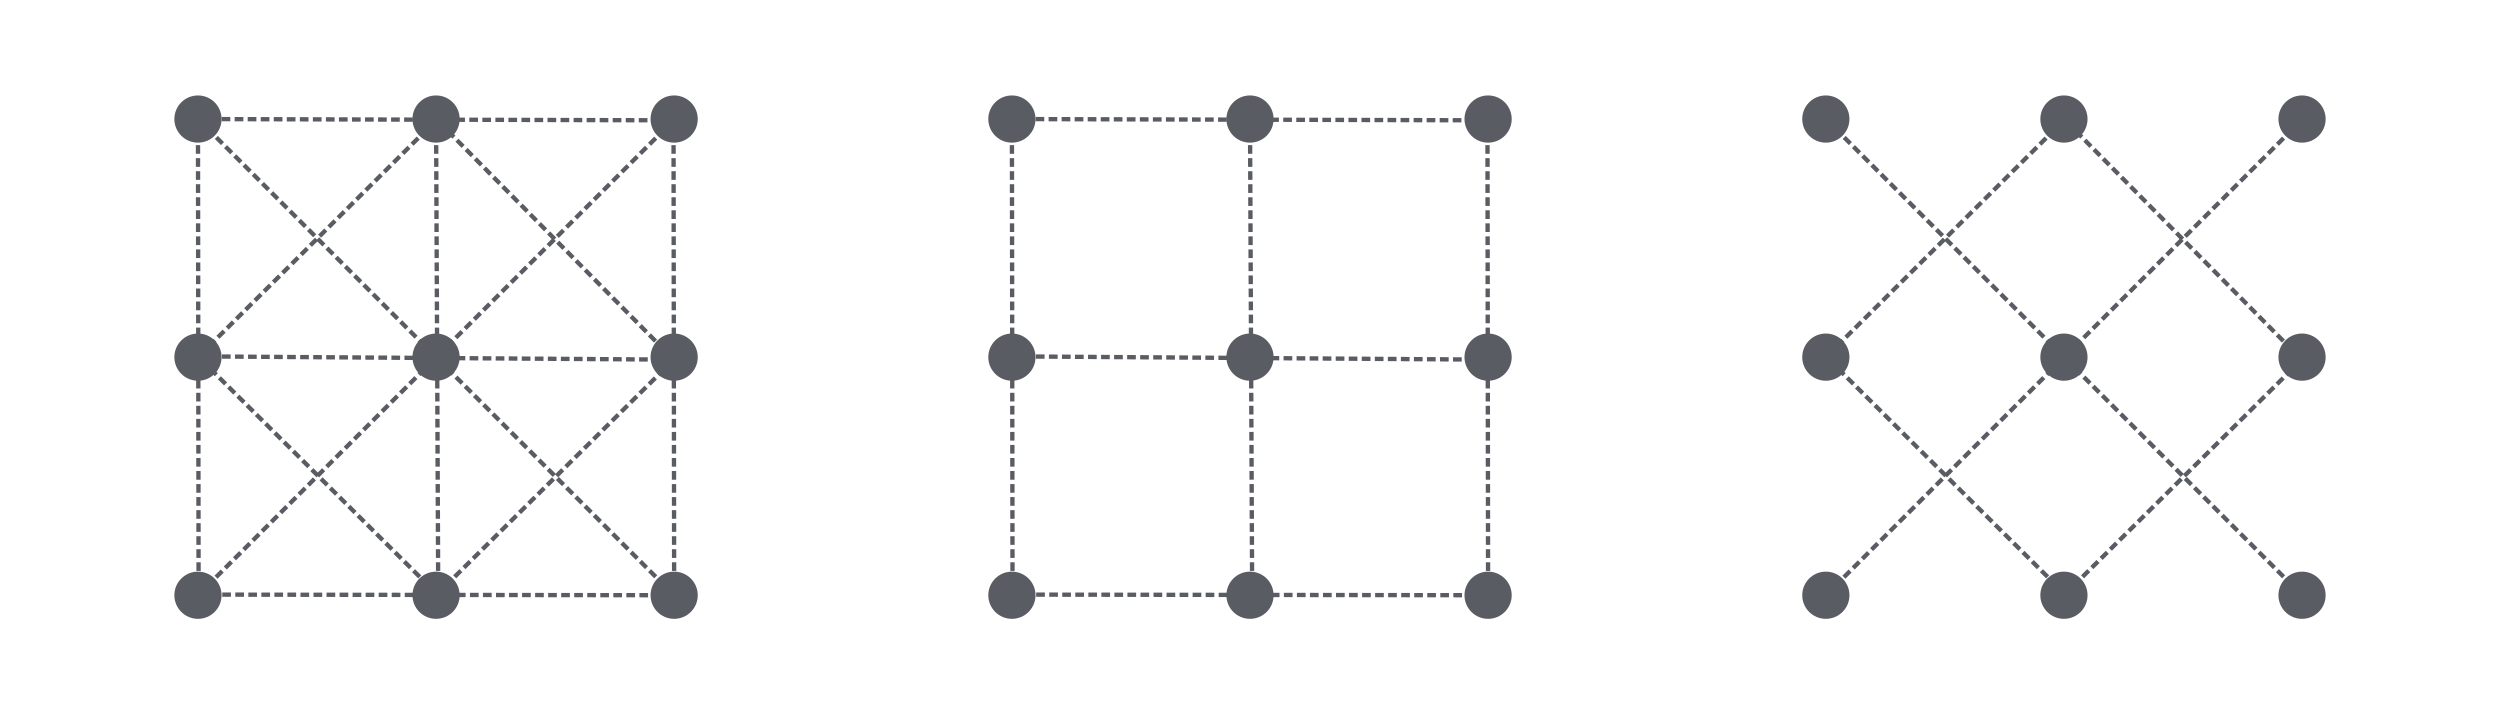 <?xml version="1.0" encoding="UTF-8" standalone="no"?>
<!-- Created with Inkscape (http://www.inkscape.org/) -->

<svg
   width="210mm"
   height="60mm"
   viewBox="0 0 210 60"
   version="1.1"
   id="svg5"
   inkscape:version="1.2.2 (b0a8486, 2022-12-01)"
   sodipodi:docname="fig_raster_connect.svg"
   xmlns:inkscape="http://www.inkscape.org/namespaces/inkscape"
   xmlns:sodipodi="http://sodipodi.sourceforge.net/DTD/sodipodi-0.dtd"
   xmlns="http://www.w3.org/2000/svg"
   xmlns:svg="http://www.w3.org/2000/svg">
  <sodipodi:namedview
     id="namedview7"
     pagecolor="#ffffff"
     bordercolor="#666666"
     borderopacity="1.0"
     inkscape:showpageshadow="2"
     inkscape:pageopacity="0.0"
     inkscape:pagecheckerboard="0"
     inkscape:deskcolor="#d1d1d1"
     inkscape:document-units="mm"
     showgrid="false"
     inkscape:zoom="1.0537174"
     inkscape:cx="456.00461"
     inkscape:cy="51.721647"
     inkscape:window-width="1818"
     inkscape:window-height="955"
     inkscape:window-x="222"
     inkscape:window-y="169"
     inkscape:window-maximized="0"
     inkscape:current-layer="layer1" />
  <defs
     id="defs2" />
  <g
     inkscape:label="Layer 1"
     inkscape:groupmode="layer"
     id="layer1">
    <g
       id="g3830"
       style="fill:none;fill-opacity:1;stroke:#5a5c63;stroke-opacity:1"
       inkscape:label="grid_edges"
       class="grid_edges"
       transform="translate(-25.354,-31.983)">
      <path
         style="fill:none;fill-opacity:1;stroke:#5a5c63;stroke-width:0.365;stroke-linecap:butt;stroke-linejoin:miter;stroke-dasharray:0.73, 0.365;stroke-dashoffset:0;stroke-opacity:1"
         d="M 62.166,81.983 42.01,61.957"
         id="path3797"
         sodipodi:nodetypes="cc" />
      <path
         style="fill:none;fill-opacity:1;stroke:#5a5c63;stroke-width:0.365;stroke-linecap:butt;stroke-linejoin:miter;stroke-dasharray:0.73, 0.365;stroke-dashoffset:0;stroke-opacity:1"
         d="M 81.957,62.192 61.983,41.983"
         id="path3795"
         sodipodi:nodetypes="cc" />
      <path
         style="fill:none;fill-opacity:1;stroke:#5a5c63;stroke-width:0.365;stroke-linecap:butt;stroke-linejoin:miter;stroke-dasharray:0.73, 0.365;stroke-dashoffset:0;stroke-opacity:1"
         d="M 62.036,42.037 42.01,61.957"
         id="path3783"
         sodipodi:nodetypes="cc" />
      <path
         style="fill:none;fill-opacity:1;stroke:#5a5c63;stroke-width:0.365;stroke-linecap:butt;stroke-linejoin:miter;stroke-dasharray:0.73, 0.365;stroke-dashoffset:0;stroke-opacity:1"
         d="m 81.957,62.192 -19.947,19.764"
         id="path3785"
         sodipodi:nodetypes="cc" />
      <path
         style="fill:none;fill-opacity:1;stroke:#5a5c63;stroke-width:0.365;stroke-linecap:butt;stroke-linejoin:miter;stroke-dasharray:0.73, 0.365;stroke-dashoffset:0;stroke-opacity:1"
         d="m 81.983,42.037 -40,39.947"
         id="path3683"
         sodipodi:nodetypes="cc" />
      <path
         style="fill:none;fill-opacity:1;stroke:#5a5c63;stroke-width:0.365;stroke-linecap:butt;stroke-linejoin:miter;stroke-dasharray:0.73, 0.365;stroke-dashoffset:0;stroke-opacity:1"
         d="m 81.983,81.983 -40,-40"
         id="path3781"
         sodipodi:nodetypes="cc" />
      <path
         style="fill:none;fill-opacity:1;stroke:#5a5c63;stroke-width:0.365;stroke-linecap:butt;stroke-linejoin:miter;stroke-dasharray:0.73, 0.365;stroke-dashoffset:0;stroke-opacity:1"
         d="M 81.93,42.09 41.983,41.983"
         id="path3675"
         sodipodi:nodetypes="cc" />
      <path
         style="fill:none;fill-opacity:1;stroke:#5a5c63;stroke-width:0.365;stroke-linecap:butt;stroke-linejoin:miter;stroke-dasharray:0.73, 0.365;stroke-dashoffset:0;stroke-opacity:1"
         d="M 81.957,62.192 42.048,61.919"
         id="path3677"
         sodipodi:nodetypes="cc" />
      <path
         style="fill:none;fill-opacity:1;stroke:#5a5c63;stroke-width:0.365;stroke-linecap:butt;stroke-linejoin:miter;stroke-dasharray:0.73, 0.365;stroke-dashoffset:0;stroke-opacity:1"
         d="M 81.983,81.983 42.037,81.93"
         id="path3679"
         sodipodi:nodetypes="cc" />
      <path
         style="fill:none;fill-opacity:1;stroke:#5a5c63;stroke-width:0.365;stroke-linecap:butt;stroke-linejoin:miter;stroke-dasharray:0.73, 0.365;stroke-dashoffset:0;stroke-opacity:1"
         d="m 41.983,41.983 0.053,40"
         id="path3665"
         sodipodi:nodetypes="cc" />
      <path
         style="fill:none;fill-opacity:1;stroke:#5a5c63;stroke-width:0.365;stroke-linecap:butt;stroke-linejoin:miter;stroke-dasharray:0.73, 0.365;stroke-dashoffset:0;stroke-opacity:1"
         d="m 61.983,41.983 0.182,40"
         id="path3667"
         sodipodi:nodetypes="cc" />
      <path
         style="fill:none;fill-opacity:1;stroke:#5a5c63;stroke-width:0.365;stroke-linecap:butt;stroke-linejoin:miter;stroke-dasharray:0.73, 0.365;stroke-dashoffset:0;stroke-opacity:1"
         d="m 81.93,41.983 0.053,40"
         id="path3669"
         sodipodi:nodetypes="cc" />
    </g>
    <g
       id="g3645"
       style="fill:#5a5c63;fill-opacity:1"
       inkscape:label="inner_nodes"
       transform="translate(-25.354,-31.983)">
      <circle
         style="fill:#5a5c63;fill-opacity:1;stroke:none;stroke-width:0.192"
         id="circle3542"
         cx="41.983"
         cy="41.983"
         r="1.983" />
      <circle
         style="fill:#5a5c63;fill-opacity:1;stroke:none;stroke-width:0.192"
         id="circle3544"
         cx="61.983"
         cy="41.983"
         r="1.983" />
      <circle
         style="fill:#5a5c63;fill-opacity:1;stroke:none;stroke-width:0.192"
         id="circle3546"
         cx="81.983"
         cy="41.983"
         r="1.983" />
      <circle
         style="fill:#5a5c63;fill-opacity:1;stroke:none;stroke-width:0.192"
         id="circle3552"
         cx="41.983"
         cy="61.983"
         r="1.983" />
      <circle
         style="fill:#5a5c63;fill-opacity:1;stroke:none;stroke-width:0.192"
         id="circle3554"
         cx="61.983"
         cy="61.983"
         r="1.983" />
      <circle
         style="fill:#5a5c63;fill-opacity:1;stroke:none;stroke-width:0.192"
         id="circle3556"
         cx="81.983"
         cy="61.983"
         r="1.983" />
      <circle
         style="fill:#5a5c63;fill-opacity:1;stroke:none;stroke-width:0.192"
         id="circle3562"
         cx="41.983"
         cy="81.983"
         r="1.983" />
      <circle
         style="fill:#5a5c63;fill-opacity:1;stroke:none;stroke-width:0.192"
         id="circle3564"
         cx="61.983"
         cy="81.983"
         r="1.983" />
      <circle
         style="fill:#5a5c63;fill-opacity:1;stroke:none;stroke-width:0.192"
         id="circle3566"
         cx="81.983"
         cy="81.983"
         r="1.983" />
    </g>
    <g
       id="g1788"
       style="fill:none;fill-opacity:1;stroke:#5a5c63;stroke-opacity:1"
       inkscape:label="grid_edges"
       class="grid_edges"
       transform="translate(43.017,-31.983)">
      <path
         style="fill:none;fill-opacity:1;stroke:#5a5c63;stroke-width:0.365;stroke-linecap:butt;stroke-linejoin:miter;stroke-dasharray:0.73, 0.365;stroke-dashoffset:0;stroke-opacity:1"
         d="M 81.93,42.09 41.983,41.983"
         id="path1776"
         sodipodi:nodetypes="cc" />
      <path
         style="fill:none;fill-opacity:1;stroke:#5a5c63;stroke-width:0.365;stroke-linecap:butt;stroke-linejoin:miter;stroke-dasharray:0.73, 0.365;stroke-dashoffset:0;stroke-opacity:1"
         d="M 81.957,62.192 42.048,61.919"
         id="path1778"
         sodipodi:nodetypes="cc" />
      <path
         style="fill:none;fill-opacity:1;stroke:#5a5c63;stroke-width:0.365;stroke-linecap:butt;stroke-linejoin:miter;stroke-dasharray:0.73, 0.365;stroke-dashoffset:0;stroke-opacity:1"
         d="M 81.983,81.983 42.037,81.93"
         id="path1780"
         sodipodi:nodetypes="cc" />
      <path
         style="fill:none;fill-opacity:1;stroke:#5a5c63;stroke-width:0.365;stroke-linecap:butt;stroke-linejoin:miter;stroke-dasharray:0.73, 0.365;stroke-dashoffset:0;stroke-opacity:1"
         d="m 41.983,41.983 0.053,40"
         id="path1782"
         sodipodi:nodetypes="cc" />
      <path
         style="fill:none;fill-opacity:1;stroke:#5a5c63;stroke-width:0.365;stroke-linecap:butt;stroke-linejoin:miter;stroke-dasharray:0.73, 0.365;stroke-dashoffset:0;stroke-opacity:1"
         d="m 61.983,41.983 0.182,40"
         id="path1784"
         sodipodi:nodetypes="cc" />
      <path
         style="fill:none;fill-opacity:1;stroke:#5a5c63;stroke-width:0.365;stroke-linecap:butt;stroke-linejoin:miter;stroke-dasharray:0.73, 0.365;stroke-dashoffset:0;stroke-opacity:1"
         d="m 81.93,41.983 0.053,40"
         id="path1786"
         sodipodi:nodetypes="cc" />
    </g>
    <g
       id="g1808"
       style="fill:#5a5c63;fill-opacity:1"
       inkscape:label="inner_nodes"
       transform="translate(43.017,-31.983)">
      <circle
         style="fill:#5a5c63;fill-opacity:1;stroke:none;stroke-width:0.192"
         id="circle1790"
         cx="41.983"
         cy="41.983"
         r="1.983" />
      <circle
         style="fill:#5a5c63;fill-opacity:1;stroke:none;stroke-width:0.192"
         id="circle1792"
         cx="61.983"
         cy="41.983"
         r="1.983" />
      <circle
         style="fill:#5a5c63;fill-opacity:1;stroke:none;stroke-width:0.192"
         id="circle1794"
         cx="81.983"
         cy="41.983"
         r="1.983" />
      <circle
         style="fill:#5a5c63;fill-opacity:1;stroke:none;stroke-width:0.192"
         id="circle1796"
         cx="41.983"
         cy="61.983"
         r="1.983" />
      <circle
         style="fill:#5a5c63;fill-opacity:1;stroke:none;stroke-width:0.192"
         id="circle1798"
         cx="61.983"
         cy="61.983"
         r="1.983" />
      <circle
         style="fill:#5a5c63;fill-opacity:1;stroke:none;stroke-width:0.192"
         id="circle1800"
         cx="81.983"
         cy="61.983"
         r="1.983" />
      <circle
         style="fill:#5a5c63;fill-opacity:1;stroke:none;stroke-width:0.192"
         id="circle1802"
         cx="41.983"
         cy="81.983"
         r="1.983" />
      <circle
         style="fill:#5a5c63;fill-opacity:1;stroke:none;stroke-width:0.192"
         id="circle1804"
         cx="61.983"
         cy="81.983"
         r="1.983" />
      <circle
         style="fill:#5a5c63;fill-opacity:1;stroke:none;stroke-width:0.192"
         id="circle1806"
         cx="81.983"
         cy="81.983"
         r="1.983" />
    </g>
    <g
       id="g1834"
       style="fill:none;fill-opacity:1;stroke:#5a5c63;stroke-opacity:1"
       inkscape:label="grid_edges"
       class="grid_edges"
       transform="translate(111.388,-31.983)">
      <path
         style="fill:none;fill-opacity:1;stroke:#5a5c63;stroke-width:0.365;stroke-linecap:butt;stroke-linejoin:miter;stroke-dasharray:0.73, 0.365;stroke-dashoffset:0;stroke-opacity:1"
         d="M 62.166,81.983 42.01,61.957"
         id="path1810"
         sodipodi:nodetypes="cc" />
      <path
         style="fill:none;fill-opacity:1;stroke:#5a5c63;stroke-width:0.365;stroke-linecap:butt;stroke-linejoin:miter;stroke-dasharray:0.73, 0.365;stroke-dashoffset:0;stroke-opacity:1"
         d="M 81.957,62.192 61.983,41.983"
         id="path1812"
         sodipodi:nodetypes="cc" />
      <path
         style="fill:none;fill-opacity:1;stroke:#5a5c63;stroke-width:0.365;stroke-linecap:butt;stroke-linejoin:miter;stroke-dasharray:0.73, 0.365;stroke-dashoffset:0;stroke-opacity:1"
         d="M 62.036,42.037 42.01,61.957"
         id="path1814"
         sodipodi:nodetypes="cc" />
      <path
         style="fill:none;fill-opacity:1;stroke:#5a5c63;stroke-width:0.365;stroke-linecap:butt;stroke-linejoin:miter;stroke-dasharray:0.73, 0.365;stroke-dashoffset:0;stroke-opacity:1"
         d="m 81.957,62.192 -19.947,19.764"
         id="path1816"
         sodipodi:nodetypes="cc" />
      <path
         style="fill:none;fill-opacity:1;stroke:#5a5c63;stroke-width:0.365;stroke-linecap:butt;stroke-linejoin:miter;stroke-dasharray:0.73, 0.365;stroke-dashoffset:0;stroke-opacity:1"
         d="m 81.983,42.037 -40,39.947"
         id="path1818"
         sodipodi:nodetypes="cc" />
      <path
         style="fill:none;fill-opacity:1;stroke:#5a5c63;stroke-width:0.365;stroke-linecap:butt;stroke-linejoin:miter;stroke-dasharray:0.73, 0.365;stroke-dashoffset:0;stroke-opacity:1"
         d="m 81.983,81.983 -40,-40"
         id="path1820"
         sodipodi:nodetypes="cc" />
    </g>
    <g
       id="g1854"
       style="fill:#5a5c63;fill-opacity:1"
       inkscape:label="inner_nodes"
       transform="translate(111.388,-31.983)">
      <circle
         style="fill:#5a5c63;fill-opacity:1;stroke:none;stroke-width:0.192"
         id="circle1836"
         cx="41.983"
         cy="41.983"
         r="1.983" />
      <circle
         style="fill:#5a5c63;fill-opacity:1;stroke:none;stroke-width:0.192"
         id="circle1838"
         cx="61.983"
         cy="41.983"
         r="1.983" />
      <circle
         style="fill:#5a5c63;fill-opacity:1;stroke:none;stroke-width:0.192"
         id="circle1840"
         cx="81.983"
         cy="41.983"
         r="1.983" />
      <circle
         style="fill:#5a5c63;fill-opacity:1;stroke:none;stroke-width:0.192"
         id="circle1842"
         cx="41.983"
         cy="61.983"
         r="1.983" />
      <circle
         style="fill:#5a5c63;fill-opacity:1;stroke:none;stroke-width:0.192"
         id="circle1844"
         cx="61.983"
         cy="61.983"
         r="1.983" />
      <circle
         style="fill:#5a5c63;fill-opacity:1;stroke:none;stroke-width:0.192"
         id="circle1846"
         cx="81.983"
         cy="61.983"
         r="1.983" />
      <circle
         style="fill:#5a5c63;fill-opacity:1;stroke:none;stroke-width:0.192"
         id="circle1848"
         cx="41.983"
         cy="81.983"
         r="1.983" />
      <circle
         style="fill:#5a5c63;fill-opacity:1;stroke:none;stroke-width:0.192"
         id="circle1850"
         cx="61.983"
         cy="81.983"
         r="1.983" />
      <circle
         style="fill:#5a5c63;fill-opacity:1;stroke:none;stroke-width:0.192"
         id="circle1852"
         cx="81.983"
         cy="81.983"
         r="1.983" />
    </g>
  </g>
</svg>
